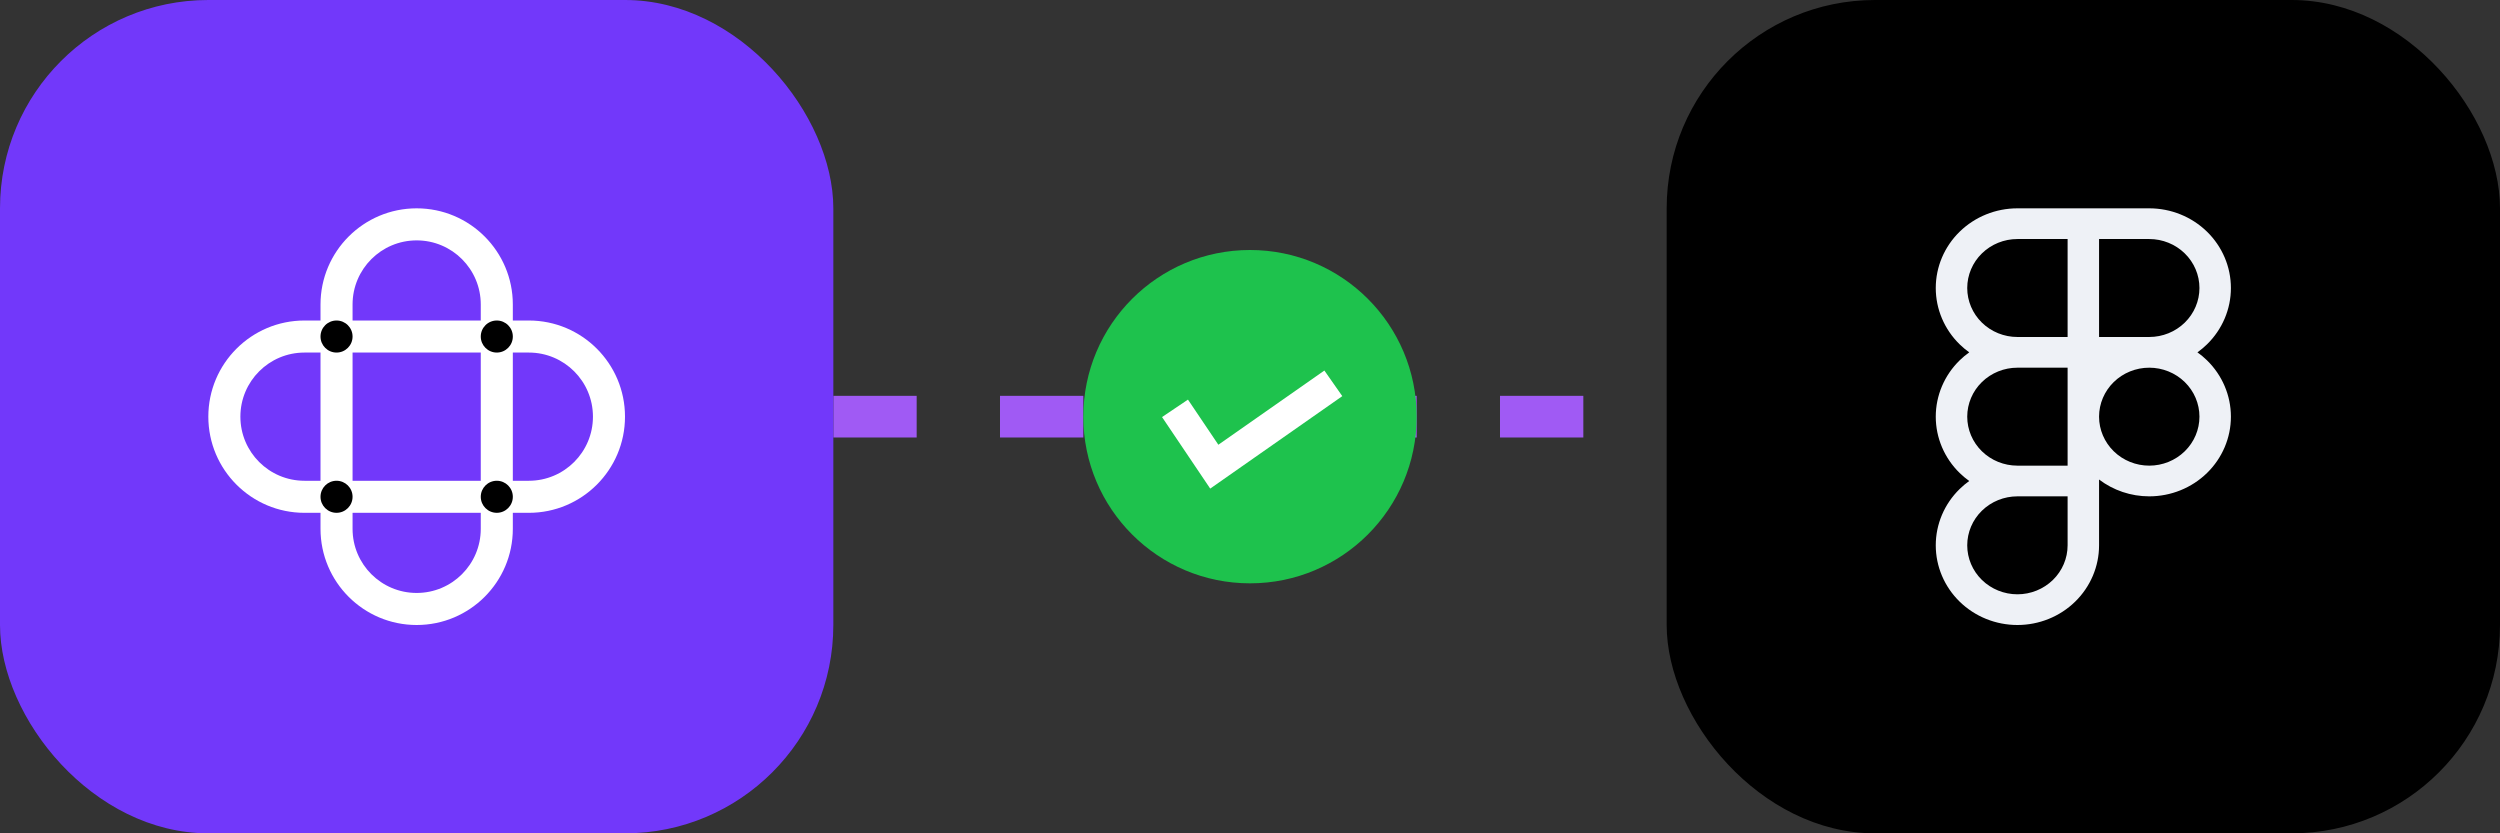 <svg width="240" height="80" viewBox="0 0 240 80" fill="none" xmlns="http://www.w3.org/2000/svg">
<rect x="0" y="0" width="240" height="80" fill="#333333" stroke="none"/>
<path d="M80 40H160" stroke="#A05AF4" stroke-width="4" stroke-dasharray="8 8"/>
<circle cx="120" cy="40" r="16" fill="#1EC24D"/>
<path d="M112.8 39.2L116.571 44.8L128 36.8" stroke="white" stroke-width="3"/>
<rect x="160" width="80" height="80" rx="20" fill="black"/>
<path fill-rule="evenodd" clip-rule="evenodd" d="M206.328 20H193.672C191.593 20 189.599 20.806 188.129 22.24C186.659 23.675 185.833 25.62 185.833 27.649C185.833 29.678 186.659 31.623 188.129 33.058C188.416 33.338 188.723 33.594 189.047 33.825C188.723 34.055 188.416 34.311 188.129 34.591C186.659 36.026 185.833 37.971 185.833 40C185.833 42.029 186.659 43.974 188.129 45.409C188.416 45.689 188.723 45.945 189.046 46.175C188.723 46.406 188.416 46.662 188.129 46.942C186.659 48.377 185.833 50.322 185.833 52.351C185.833 54.38 186.659 56.325 188.129 57.76C189.599 59.194 191.593 60 193.672 60C195.751 60 197.745 59.194 199.214 57.76C200.684 56.325 201.51 54.38 201.51 52.351V46.033C202.88 47.075 204.574 47.649 206.328 47.649C208.407 47.649 210.401 46.843 211.871 45.409C213.341 43.974 214.167 42.029 214.167 40C214.167 37.971 213.341 36.026 211.871 34.591C211.584 34.311 211.277 34.055 210.954 33.825C211.277 33.594 211.584 33.338 211.871 33.058C213.341 31.623 214.167 29.678 214.167 27.649C214.167 25.62 213.341 23.675 211.871 22.24C210.401 20.806 208.407 20 206.328 20ZM201.51 40.007C201.512 41.251 202.02 42.444 202.922 43.325C203.825 44.206 205.051 44.702 206.328 44.702C207.606 44.702 208.832 44.206 209.735 43.325C210.639 42.443 211.147 41.247 211.147 40C211.147 38.753 210.639 37.557 209.735 36.675C208.832 35.794 207.606 35.298 206.328 35.298C205.051 35.298 203.825 35.794 202.922 36.675C202.02 37.556 201.512 38.749 201.51 39.993V40.007ZM198.49 47.649H193.672C193.67 47.649 193.668 47.649 193.666 47.649C192.39 47.651 191.167 48.146 190.265 49.026C189.361 49.908 188.854 51.104 188.854 52.351C188.854 53.598 189.361 54.794 190.265 55.675C191.169 56.557 192.394 57.053 193.672 57.053C194.95 57.053 196.175 56.557 197.079 55.675C197.982 54.794 198.49 53.598 198.49 52.351V47.649ZM193.665 44.702C193.667 44.702 193.67 44.702 193.672 44.702L198.49 44.702V40.009C198.49 40.006 198.49 40.003 198.49 40C198.49 39.997 198.49 39.994 198.49 39.991V35.298H193.672C192.394 35.298 191.169 35.794 190.265 36.675C189.361 37.557 188.854 38.753 188.854 40C188.854 41.247 189.361 42.443 190.265 43.325C191.167 44.205 192.39 44.7 193.665 44.702ZM206.328 32.351H201.51V22.947H206.328C207.606 22.947 208.832 23.443 209.735 24.325C210.639 25.206 211.147 26.402 211.147 27.649C211.147 28.896 210.639 30.092 209.735 30.974C208.832 31.855 207.606 32.351 206.328 32.351ZM193.672 22.947H198.49V32.351H193.672C192.394 32.351 191.169 31.855 190.265 30.974C189.361 30.092 188.854 28.896 188.854 27.649C188.854 26.402 189.361 25.206 190.265 24.325C191.169 23.443 192.394 22.947 193.672 22.947Z" fill="#EEF1F6"/>
<rect width="80" height="80" rx="20" fill="#7238FA"/>
<path fill-rule="evenodd" clip-rule="evenodd" d="M40 56.923C43.399 56.923 46.154 54.168 46.154 50.769L46.154 49.231L33.846 49.231L33.846 50.769C33.846 54.168 36.601 56.923 40 56.923ZM30.769 49.231L30.769 50.769C30.769 55.867 34.902 60 40 60C45.098 60 49.231 55.867 49.231 50.769L49.231 49.231L50.769 49.231C55.867 49.231 60 45.098 60 40C60 34.902 55.867 30.769 50.769 30.769L49.231 30.769L49.231 29.231C49.231 24.133 45.098 20 40 20C34.902 20 30.769 24.133 30.769 29.231L30.769 30.769L29.231 30.769C24.133 30.769 20 34.902 20 40C20 45.098 24.133 49.231 29.231 49.231L30.769 49.231ZM33.846 46.154L46.154 46.154L46.154 33.846L33.846 33.846L33.846 46.154ZM30.769 33.846L30.769 46.154L29.231 46.154C25.832 46.154 23.077 43.399 23.077 40C23.077 36.601 25.832 33.846 29.231 33.846L30.769 33.846ZM33.846 30.769L46.154 30.769L46.154 29.231C46.154 25.832 43.399 23.077 40 23.077C36.601 23.077 33.846 25.832 33.846 29.231L33.846 30.769ZM49.231 33.846L49.231 46.154L50.769 46.154C54.168 46.154 56.923 43.399 56.923 40C56.923 36.601 54.168 33.846 50.769 33.846L49.231 33.846Z" fill="white"/>
<path fill-rule="evenodd" clip-rule="evenodd" d="M32.307 30.769C33.157 30.769 33.846 31.457 33.846 32.307C33.846 33.157 33.157 33.846 32.307 33.846C31.458 33.846 30.769 33.157 30.769 32.307C30.769 31.457 31.458 30.769 32.307 30.769ZM32.307 46.153C33.157 46.153 33.846 46.842 33.846 47.691C33.846 48.541 33.157 49.23 32.307 49.23C31.458 49.23 30.769 48.541 30.769 47.691C30.769 46.842 31.458 46.153 32.307 46.153ZM49.231 32.307C49.231 31.457 48.542 30.769 47.692 30.769C46.843 30.769 46.154 31.457 46.154 32.307C46.154 33.157 46.843 33.846 47.692 33.846C48.542 33.846 49.231 33.157 49.231 32.307ZM47.692 46.153C48.542 46.153 49.231 46.842 49.231 47.691C49.231 48.541 48.542 49.23 47.692 49.23C46.843 49.23 46.154 48.541 46.154 47.691C46.154 46.842 46.843 46.153 47.692 46.153Z" fill="black"/>
</svg>
